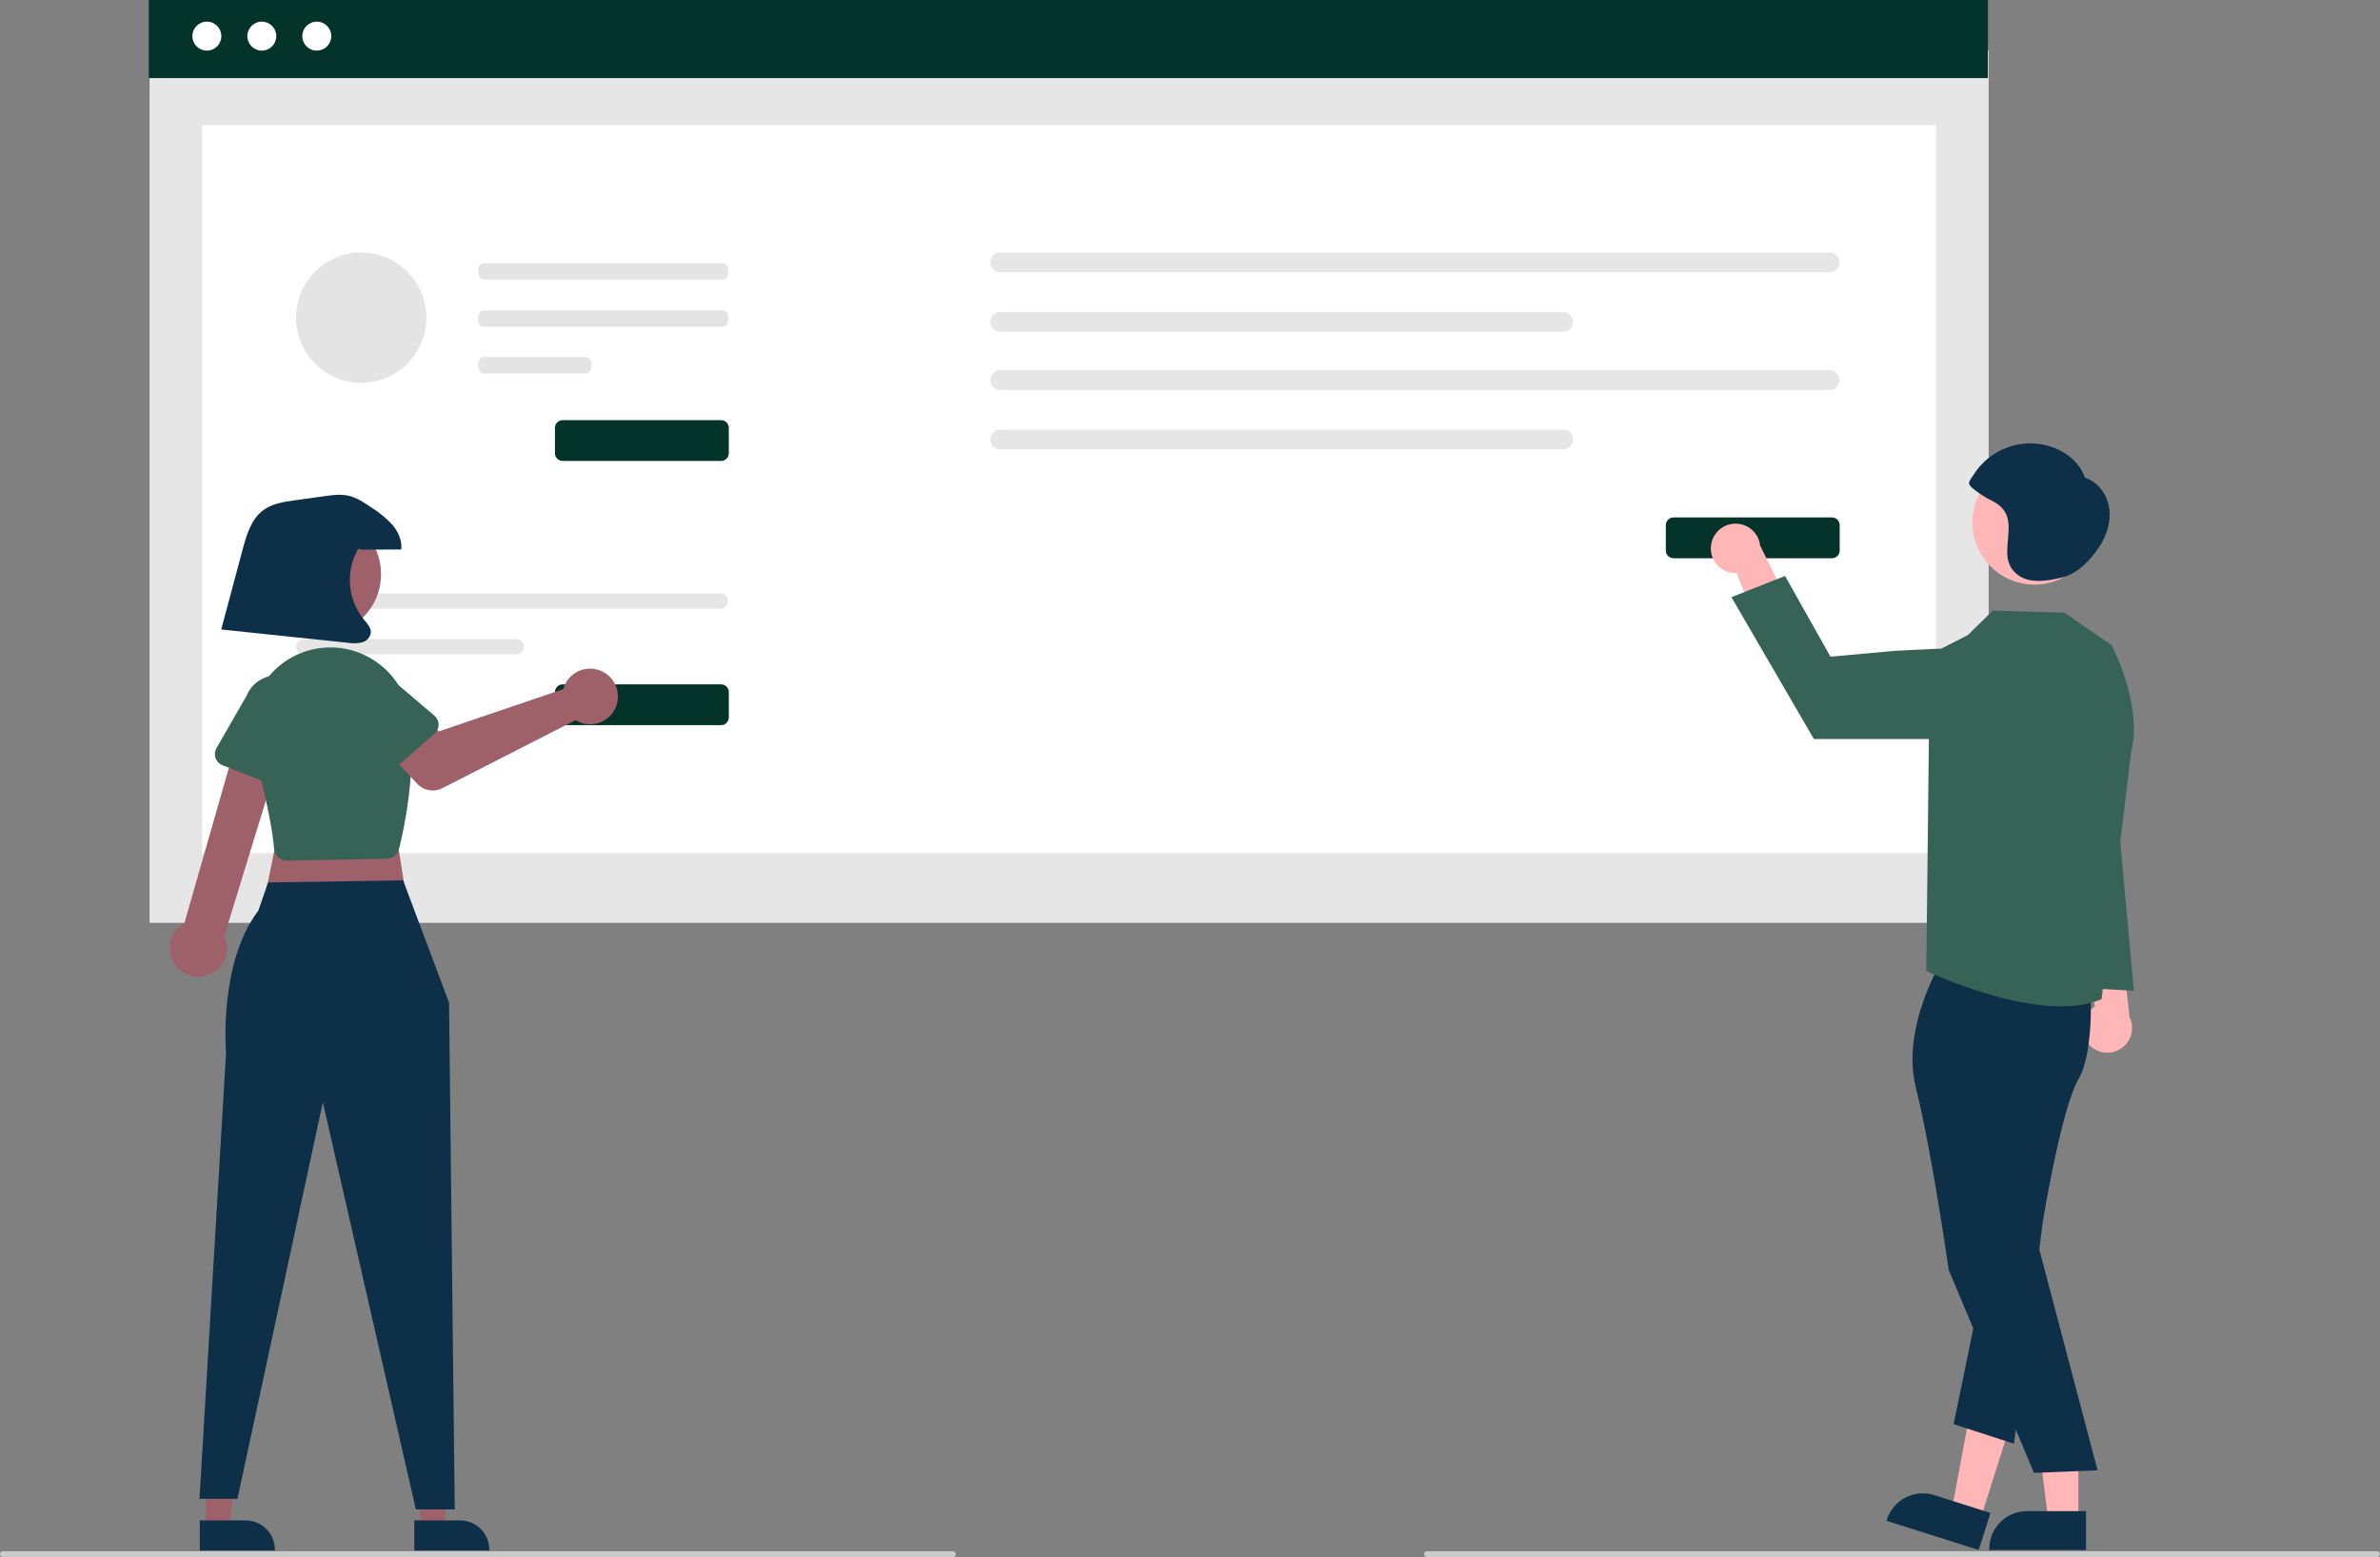 <?xml version="1.0" encoding="UTF-8"?>
<svg id="Layer_2" data-name="Layer 2" xmlns="http://www.w3.org/2000/svg" viewBox="0 0 972.67 636.54">
  <rect x="0" y="0" width="972.67" height="636.54" fill="#808080" stroke="none"/>
  <defs>
    <style>
      .cls-1 {
        fill: #043429;
      }

      .cls-2 {
        fill: #e6e6e6;
      }

      .cls-3 {
        fill: #fff;
      }

      .cls-4 {
        fill: #ffb6b6;
      }

      .cls-5 {
        fill: #e4e4e4;
      }

      .cls-6 {
        fill: #9e616a;
      }

      .cls-7 {
        fill: #cacaca;
      }

      .cls-8 {
        fill: #0d3048;
      }

      .cls-9 {
        fill: #376356;
      }
    </style>
  </defs>
  <g id="ee38abc9-dc4f-4e1a-883a-6567bef3cfb6">
    <path class="cls-4" d="m853.42,426.66c-3.56-4.26-2.99-10.6,1.27-14.16.45-.38.94-.72,1.46-1.01l-6.58-35.12,17.12,7.19,3.63,32.25c2.44,5.02.36,11.07-4.66,13.52-4.2,2.05-9.26.95-12.23-2.66h0Z"/>
    <rect id="f38b076b-59d8-4a3a-9764-ba710fdc09c8" class="cls-2" x="61.13" y="20.61" width="751.61" height="356.65"/>
    <rect id="a3e272cc-df3f-4d80-b321-62d216886f20" class="cls-3" x="82.62" y="51.19" width="708.62" height="297.56"/>
    <rect id="e835d13b-e721-4725-9202-bbf482b4bd3b" class="cls-1" x="60.81" width="751.61" height="31.93"/>
    <circle id="be4979c6-1dab-43b6-a6ee-71cd46d62419" class="cls-3" cx="84.54" cy="14.77" r="5.92"/>
    <circle id="b0ea5047-583b-4910-b1a7-8a4b76ab40b8" class="cls-3" cx="107" cy="14.77" r="5.92"/>
    <circle id="f37d9a3e-ad35-4554-bb71-f31101cbe222" class="cls-3" cx="129.47" cy="14.77" r="5.92"/>
    <path id="bb164f67-fbc5-46a9-bc53-51bf316e72eb" class="cls-2" d="m124.07,242.63c-1.72,0-3.1,1.4-3.09,3.12,0,1.71,1.39,3.09,3.09,3.09h170.41c1.72,0,3.1-1.4,3.09-3.12,0-1.71-1.39-3.09-3.09-3.09H124.07Z"/>
    <path id="a443cdab-5007-48b4-8b70-6d9701024bb2" class="cls-2" d="m124.07,261.27c-1.72,0-3.1,1.4-3.09,3.12,0,1.71,1.39,3.09,3.09,3.09h87c1.72,0,3.1-1.4,3.09-3.12,0-1.71-1.39-3.09-3.09-3.09h-87Z"/>
    <path id="f7d6bd93-8cee-4d05-900c-0964279c7a84" class="cls-1" d="m294.69,296.45h-64.73c-1.75,0-3.16-1.42-3.16-3.16v-10.37c0-1.75,1.42-3.16,3.16-3.16h64.73c1.75,0,3.16,1.42,3.16,3.16v10.37c0,1.75-1.42,3.16-3.16,3.16Z"/>
    <path id="b9375ed9-a91c-4567-8040-b14da9424350" class="cls-1" d="m294.69,188.45h-64.73c-1.75,0-3.16-1.42-3.16-3.16v-10.37c0-1.75,1.42-3.16,3.16-3.16h64.73c1.75,0,3.16,1.42,3.16,3.16v10.37c0,1.75-1.42,3.16-3.16,3.16Z"/>
    <path id="e51c2c64-3ae5-421d-97d2-6993e1b4a0e1" class="cls-2" d="m408.78,103.23c-2.24,0-4.05,1.82-4.04,4.06,0,2.23,1.81,4.04,4.04,4.04h338.91c2.24,0,4.05-1.82,4.04-4.06,0-2.23-1.81-4.04-4.04-4.04h-338.91Z"/>
    <path id="bb6ebd78-ef21-4bf3-8138-c36b4f5ae8d3" class="cls-2" d="m408.78,127.55c-2.24,0-4.05,1.81-4.05,4.05s1.81,4.05,4.05,4.05h230.07c2.24,0,4.05-1.81,4.05-4.05s-1.81-4.05-4.05-4.05h-230.07Z"/>
    <path id="b0279cb1-e051-4fdd-8ff4-a6bdaa244cb4" class="cls-2" d="m408.78,151.31c-2.24,0-4.05,1.81-4.05,4.05s1.81,4.05,4.05,4.05h338.91c2.24,0,4.05-1.81,4.05-4.05s-1.81-4.05-4.05-4.05h-338.91Z"/>
    <path id="b8fe22d0-d29e-4fd2-8057-acce26acd380" class="cls-2" d="m408.78,175.63c-2.24,0-4.05,1.81-4.05,4.05s1.81,4.05,4.05,4.05h230.07c2.24,0,4.05-1.81,4.05-4.05s-1.81-4.05-4.05-4.05h-230.07Z"/>
    <path id="e1b0698e-7706-4223-aefd-57a6dfde5692" class="cls-1" d="m748.69,228.22h-64.73c-1.75,0-3.16-1.42-3.16-3.16v-10.37c0-1.75,1.42-3.16,3.16-3.16h64.73c1.75,0,3.16,1.42,3.16,3.16v10.37c0,1.75-1.42,3.16-3.16,3.16Z"/>
    <path id="f8f2501b-24d6-4bc5-9452-5f6747352c8d" class="cls-5" d="m197.46,107.62c-1.15,0-2.08,1.5-2.08,3.34,0,1.83.93,3.32,2.08,3.32h98.18c1.15,0,2.08-1.5,2.08-3.34,0-1.83-.93-3.32-2.08-3.32h-98.18Z"/>
    <path id="bf240ba4-7ac6-4616-9791-82be96e2dade" class="cls-5" d="m197.46,126.91c-1.15,0-2.08,1.5-2.08,3.34,0,1.83.93,3.32,2.08,3.32h98.18c1.15,0,2.08-1.5,2.08-3.34,0-1.83-.93-3.32-2.08-3.32h-98.18Z"/>
    <path id="a4452d36-433f-4f97-99ed-f04c2decb731" class="cls-5" d="m197.46,145.97c-1.15,0-2.08,1.5-2.08,3.34,0,1.83.93,3.32,2.08,3.32h42.25c1.15,0,2.08-1.5,2.08-3.34,0-1.83-.93-3.32-2.08-3.32h-42.25Z"/>
    <circle class="cls-5" cx="147.61" cy="129.87" r="26.64"/>
    <path class="cls-4" d="m699.27,222.94c-.71,5.51,3.17,10.55,8.68,11.26.59.08,1.18.1,1.77.07l13.32,33.16,10.58-15.26-14.27-29.15c-.64-5.55-5.65-9.53-11.19-8.89-4.64.53-8.31,4.17-8.88,8.81Z"/>
    <polygon class="cls-4" points="849.39 621.77 837.13 621.77 831.3 574.48 849.39 574.48 849.39 621.77"/>
    <path class="cls-8" d="m852.52,633.65h-39.53v-.5c0-8.5,6.89-15.39,15.39-15.39h24.14s0,15.89,0,15.89Z"/>
    <polygon class="cls-4" points="809.27 621.38 797.58 617.67 806.3 570.83 823.55 576.29 809.27 621.38"/>
    <path class="cls-8" d="m808.67,633.65l-37.69-11.93.15-.48c2.57-8.1,11.21-12.59,19.31-10.03h0s23.02,7.29,23.02,7.29l-4.8,15.15Z"/>
    <path class="cls-8" d="m794.75,390.65s-18.19,28.56-11.76,54.05,13.43,74.49,13.43,74.49l34.85,82.94,25.98-1.06-25.8-97.79,1.02-65.39s17.93-31.25,14.44-40.98-52.16-6.27-52.16-6.27Z"/>
    <path class="cls-8" d="m854.18,400.86s2.24,28.33-4.76,40.33-14.46,57.67-14.46,57.67l-11.9,91.35-24.64-8.02,21.01-102.34,16.52-80.5,18.23,1.51Z"/>
    <path class="cls-9" d="m862.92,263.7l-19.23-13.22-29.26-.85-10.19,9.99-15.55,7.94-1.44,129.36s46.57,22.32,71.62,11.55l12.05-100.77c5-20-8-44-8-44Z"/>
    <path class="cls-9" d="m792.6,302.13h-51.29l-33.7-58,21.91-8.68,18.56,33.01,26.86-2.43,16.77-.81c10.19-.49,18.85,7.37,19.34,17.55.05,1.05.01,2.1-.12,3.14h0c-1.15,9.26-9,16.21-18.33,16.22Z"/>
    <circle class="cls-4" cx="831.45" cy="213.61" r="25.37"/>
    <path class="cls-8" d="m862.01,207.83c-.78-5.57-4.55-10.86-9.92-12.55-2.13-6.19-7.78-10.74-14.01-12.73-11.88-3.79-24.82.93-31.47,11.48-.48.75-1.94,2.59-1.9,3.49.05,1.14,1.79,2.31,2.67,3.03,2.17,1.67,4.5,3.12,6.97,4.3,9.12,4.73,6.09,12.16,5.96,20.59-.06,4.09,1.31,7.59,4.8,9.93,5.04,3.37,12.25,2.03,17.73.68,6.22-1.54,11.39-7,14.94-12.27,3.14-4.67,5.02-10.37,4.24-15.94Z"/>
    <polygon class="cls-9" points="862.19 296.73 872.06 405.01 840.35 403.31 862.19 296.73"/>
    <path class="cls-7" d="m971.48,636.54h-388.29c-.66,0-1.19-.54-1.18-1.2,0-.65.53-1.18,1.18-1.18h388.29c.66,0,1.19.54,1.19,1.19,0,.65-.53,1.18-1.19,1.19Z"/>
    <polygon class="cls-6" points="84.08 624.67 93.59 624.67 98.12 587.99 84.08 587.99 84.08 624.67"/>
    <path class="cls-8" d="m81.66,621.56h18.73s0,0,0,0c6.59,0,11.93,5.34,11.93,11.93v.39h-30.66s0-12.32,0-12.32Z"/>
    <polygon class="cls-6" points="171.73 624.67 181.24 624.67 185.76 587.99 171.73 587.99 171.73 624.67"/>
    <path class="cls-8" d="m169.31,621.56h18.73s0,0,0,0c6.59,0,11.93,5.34,11.93,11.93v.39h-30.66s0-12.32,0-12.32Z"/>
    <polygon class="cls-6" points="160.25 330 166.45 369.55 107.51 370.33 115.26 332.32 160.25 330"/>
    <path class="cls-8" d="m164.74,359.9l18.78,49.99,2.33,207.18h-15.9l-38.01-166.46-34.9,162.11h-15.51l10.86-182.28s-3.2-36.59,13.19-58.17l3.99-11.52,55.19-.85Z"/>
    <path class="cls-6" d="m84.21,398.87c6.2-1.69,9.86-8.09,8.17-14.29-.18-.66-.42-1.31-.71-1.92l25.08-81.76-18.45-3.66-22.94,80.14c-5.64,3.15-7.67,10.27-4.52,15.92,2.63,4.72,8.16,7.02,13.37,5.57h0Z"/>
    <path class="cls-9" d="m117.28,351.84c-.34,0-.69-.03-1.02-.1h0c-2.33-.47-4.07-2.43-4.25-4.8-.58-7.98-3.47-21.88-8.59-41.3-4.57-17.47,5.89-35.33,23.36-39.9,9.81-2.56,20.25-.44,28.27,5.76,6.99,5.35,11.48,13.32,12.45,22.07,2.54,22.39-2.25,44.87-4.43,53.49-.59,2.31-2.65,3.95-5.04,4l-40.64.78s-.08,0-.11,0Z"/>
    <path class="cls-6" d="m230.81,280.03c-.24.55-.44,1.11-.6,1.69l-50.86,17.28-9.83-8.59-14.9,13.14,15.92,16.89c2.64,2.8,6.82,3.53,10.25,1.77l54.43-27.8c5.35,3.28,12.35,1.61,15.64-3.75,3.28-5.35,1.61-12.35-3.75-15.64-5.35-3.28-12.35-1.61-15.64,3.75-.25.4-.47.82-.66,1.25h0Z"/>
    <path class="cls-9" d="m177.58,299.95l-18.54,16.2c-2.03,1.77-5.11,1.56-6.88-.46-.16-.18-.3-.37-.43-.57l-13.26-20.65c-4.89-5.66-4.27-14.2,1.39-19.09,5.64-4.87,14.16-4.27,19.06,1.34l18.62,15.86c2.05,1.75,2.29,4.82.55,6.87-.15.18-.32.35-.5.51h0Z"/>
    <path class="cls-9" d="m113.81,321.83l-22.91-9c-2.51-.98-3.74-3.81-2.75-6.32.09-.22.19-.44.31-.65l12.23-21.28c2.77-6.94,10.65-10.32,17.59-7.55,6.92,2.76,10.3,10.59,7.58,17.53l-5.51,23.84c-.61,2.62-3.22,4.26-5.85,3.65-.23-.05-.46-.12-.68-.21h0Z"/>
    <circle class="cls-6" cx="130.8" cy="234.73" r="24.92"/>
    <path class="cls-7" d="m389.48,636.54H1.18c-.66,0-1.19-.54-1.18-1.2,0-.65.53-1.18,1.18-1.18h388.29c.66,0,1.19.54,1.18,1.2,0,.65-.53,1.18-1.18,1.18Z"/>
    <path class="cls-8" d="m147.95,224.71c5.35-.03,10.7-.06,16.04-.09.38-3.64-1.24-7.27-3.61-10.07-2.49-2.69-5.33-5.04-8.45-6.98-3.07-2.11-6.25-4.26-9.89-4.99-3.06-.62-6.22-.19-9.3.24-4.1.57-8.19,1.14-12.29,1.71-4.5.63-9.2,1.33-12.85,4.03-4.94,3.65-6.83,10.03-8.41,15.96l-8.78,32.82,51.87,5.44c1.88.32,3.8.27,5.65-.16,1.89-.47,3.31-2.03,3.61-3.95.15-2.12-1.53-3.85-2.89-5.47-6.66-8.25-7.53-19.74-2.2-28.91l1.49.44Z"/>
  </g>
</svg>